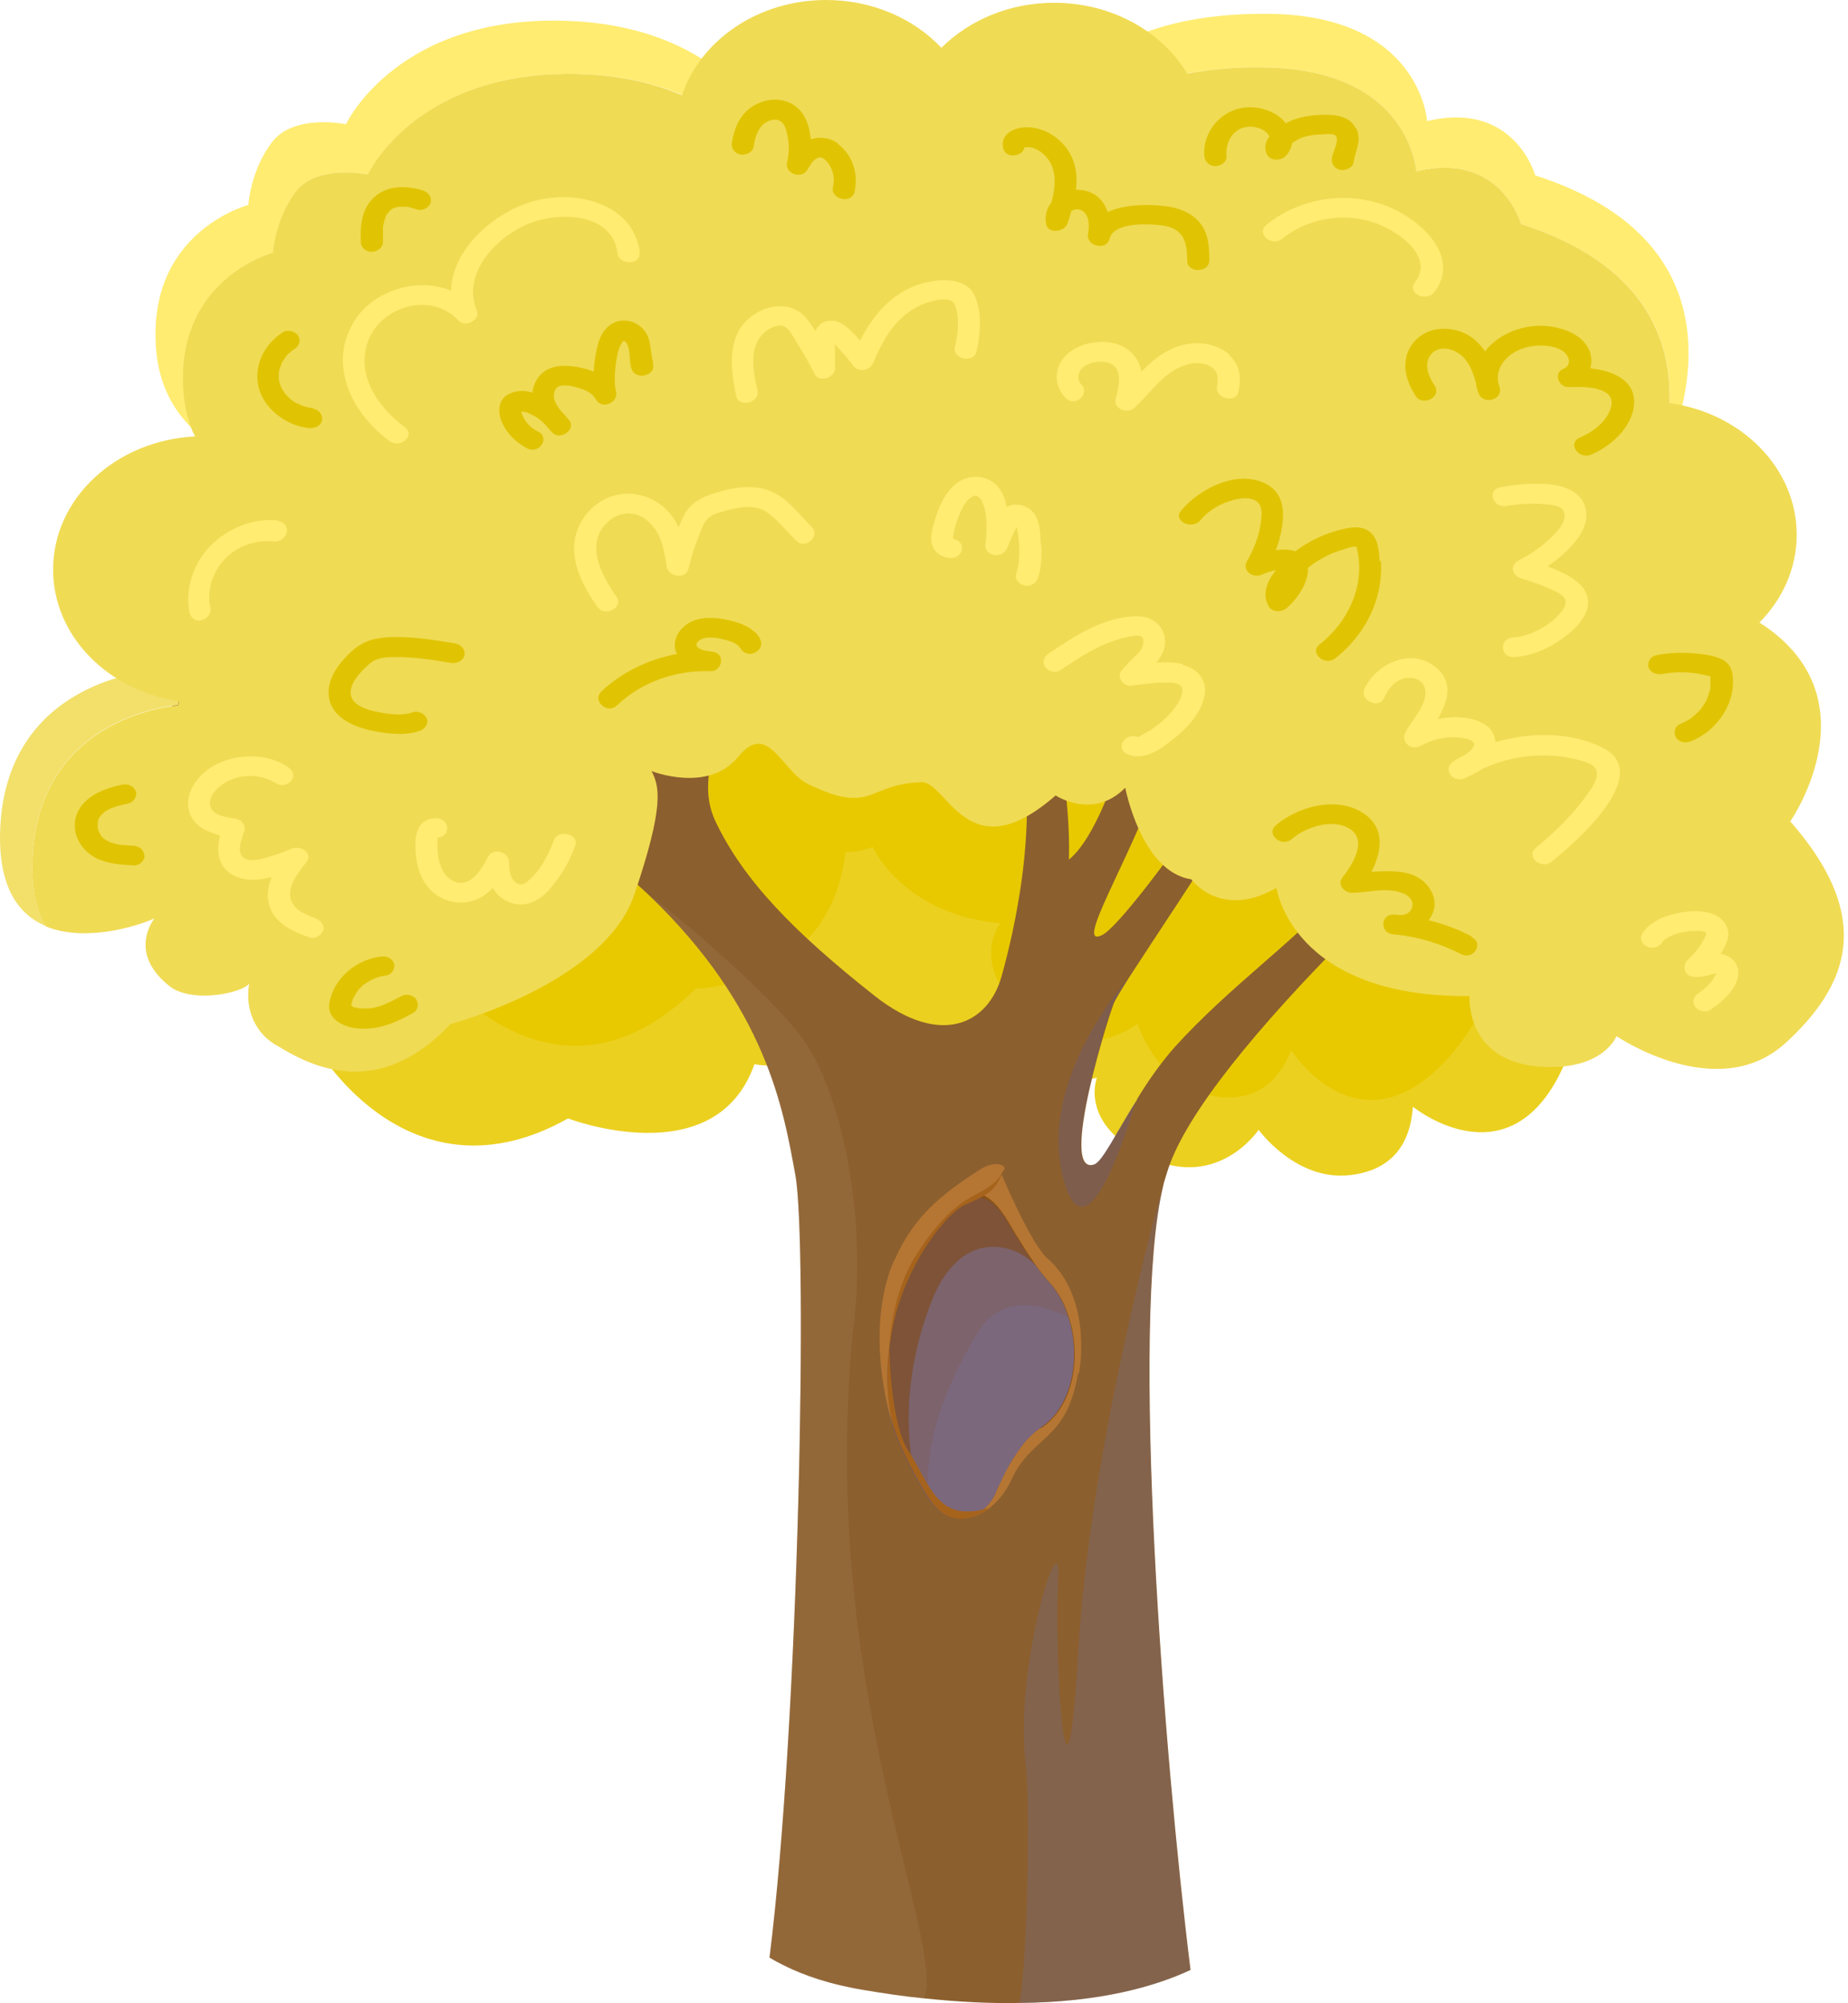 <svg width="60" height="65" viewBox="0 0 60 65" fill="none" xmlns="http://www.w3.org/2000/svg">
<path d="M10.354 34.09C10.354 34.09 13.334 39.16 18.444 36.29C18.444 36.29 23.234 38.13 24.494 34.53C24.494 34.53 27.064 35.08 27.494 32.37C27.494 32.37 28.754 35.65 30.894 33.92C30.894 33.92 32.504 35.7 35.614 34.97C35.614 34.97 35.004 36.5 37.284 37.56C39.564 38.62 40.864 36.66 40.864 36.66C40.864 36.66 42.074 38.33 43.824 38.13C45.164 37.98 45.784 37.16 45.874 35.91C45.874 35.91 49.194 38.61 50.904 34.26C52.614 29.91 49.284 26.25 49.284 26.25L23.644 20.6L10.344 34.09H10.354Z" fill="#EBD01F"/>
<path d="M8.364 21.87C8.364 21.87 8.874 29.39 15.594 27.58C15.594 27.58 19.444 29.7 22.064 26.04C22.064 26.04 24.324 27.37 25.594 24.93C25.594 24.93 25.754 28.43 28.334 27.48C28.334 27.48 29.304 29.67 32.484 29.96C32.484 29.96 31.424 31.22 33.254 32.94C35.084 34.66 36.934 33.22 36.934 33.22C36.934 33.22 37.554 35.18 39.284 35.54C40.604 35.82 41.454 35.23 41.924 34.08C41.924 34.08 44.224 37.69 47.214 34.1C50.204 30.51 48.194 25.98 48.194 25.98L25.634 12.56L8.354 21.87H8.364Z" fill="#E8C900"/>
<path d="M13.474 30.66C13.474 30.66 17.614 36.96 22.584 32.08C22.584 32.08 26.974 32.03 27.464 27.56C27.464 27.56 30.084 27.6 29.994 24.86C29.994 24.86 31.864 27.83 33.634 25.73C33.634 25.73 35.554 27.16 38.464 25.84C38.464 25.84 38.164 27.46 40.594 28.06C43.024 28.66 43.934 26.49 43.934 26.49C43.934 26.49 45.444 27.89 47.124 27.36C48.404 26.95 48.854 26.03 48.704 24.79C48.704 24.79 52.484 26.8 53.324 22.2C54.164 17.6 50.184 14.65 50.184 14.65L23.944 14.06L13.474 30.66Z" fill="#E8C900"/>
<path d="M49.994 21.59C49.994 21.59 47.834 25.97 44.444 29.65C44.234 29.88 44.014 30.11 43.794 30.34C40.824 33.33 38.524 36.11 37.924 37.94C37.884 38.07 37.844 38.19 37.804 38.33C37.804 38.33 37.784 38.38 37.764 38.49C36.694 42.9 37.794 57.04 38.654 63.92C37.514 64.45 35.734 64.97 33.084 64.99C32.164 65.01 31.134 64.96 29.994 64.84C29.364 64.78 28.694 64.68 27.984 64.56C27.744 64.52 27.514 64.47 27.294 64.42C26.294 64.19 25.544 63.85 24.984 63.52C25.954 55.8 26.224 40.32 25.824 38.13C25.434 36 24.894 32.7 21.064 29.04C20.524 28.53 19.934 28.02 19.264 27.5C19.224 27.47 19.164 27.46 19.124 27.43C16.984 26.38 14.934 25.57 13.114 24.96C8.864 23.54 5.834 23.18 5.834 23.18C5.834 23.18 3.564 21.05 8.644 22.16C10.364 22.54 10.194 22.61 11.934 23.15C15.344 24.23 18.464 25.25 20.034 24.68C22.404 23.83 20.724 18.99 20.944 16.67C21.094 15.1 20.634 13.19 20.314 12.13C20.174 11.64 20.054 11.33 20.054 11.33C20.054 11.33 20.514 11.51 21.014 12C21.584 12.56 22.194 13.55 22.114 15.15C21.984 17.71 22.854 19.88 23.364 19.95C23.874 20.03 25.164 18.76 26.094 17.51C27.234 15.96 26.834 14.58 26.834 14.58C26.834 14.58 29.894 14.69 27.474 17.55C25.284 20.14 23.064 22.25 23.084 24.27C23.084 25.02 22.794 25.73 23.234 26.66C24.144 28.57 25.784 30.25 28.394 32.31C30.564 34.02 32.104 33.2 32.524 31.66C32.904 30.29 33.784 26.68 33.074 23.6C32.984 23.18 32.854 22.77 32.694 22.38C32.184 21.15 29.474 15.77 29.474 15.77L30.454 15.39C30.454 15.39 32.164 19.49 33.294 21.43C33.584 21.94 33.834 22.48 34.014 23.03C34.824 25.42 34.704 27.89 34.704 27.89C35.504 27.26 36.314 25.17 36.664 23.48C36.874 22.42 36.894 21.51 36.624 21.2C34.944 19.29 34.054 16.26 34.054 16.09C34.054 15.96 36.614 21.4 36.664 20.29C36.754 18.6 36.644 16.9 36.644 16.9L37.444 22.91L40.114 15.9L40.934 13.74C40.894 13.89 40.664 14.76 40.334 15.97C39.604 18.69 38.364 23.14 37.644 25.16C37.644 25.19 37.644 25.2 37.624 25.22C36.644 27.99 34.854 30.8 35.784 30.34C36.264 30.1 37.854 28.01 39.304 25.92C39.624 25.47 39.934 25.03 40.214 24.6C40.424 24.3 41.284 18.55 41.464 18.27C41.594 18.07 41.034 23.35 41.144 23.18C41.614 22.44 41.944 21.87 42.034 21.62C42.424 20.55 42.774 18.75 42.774 18.75C42.774 18.75 45.034 17.49 42.754 21.92C42.084 23.22 41.174 24.73 40.234 26.22C38.884 28.36 37.484 30.44 36.644 31.74C36.454 32.04 36.294 32.3 36.184 32.51C36.074 32.7 34.324 38.21 35.534 37.78C35.804 37.68 36.254 36.73 36.914 35.69V35.67C37.264 35.09 37.684 34.49 38.144 33.97C39.944 31.99 42.014 30.56 43.344 29.05C43.944 28.38 44.394 27.7 44.604 26.95C46.084 21.87 46.234 18.54 46.474 18.27C46.654 18.06 45.464 26.53 45.634 26.33C47.644 24 49.134 20.93 49.134 20.93L50.014 21.57L49.994 21.59Z" fill="#8C5F2E"/>
<g style="mix-blend-mode:multiply" opacity="0.47">
<path d="M27.444 17.56C25.254 20.15 23.034 22.26 23.054 24.28C22.794 24.4 22.514 24.45 22.234 24.41C19.654 24.04 21.624 24.56 20.644 26.38C20.334 26.94 19.764 27.26 19.114 27.43C16.974 26.38 14.924 25.57 13.104 24.96C12.604 24.36 12.214 23.75 11.914 23.16C15.324 24.24 18.444 25.26 20.014 24.69C22.384 23.84 20.704 19 20.924 16.68C21.074 15.11 20.614 13.2 20.294 12.14C20.524 12.1 20.754 12.05 20.994 12.01C21.564 12.57 22.174 13.56 22.094 15.16C21.964 17.72 22.834 19.89 23.344 19.96C23.854 20.04 25.144 18.77 26.074 17.52C27.214 15.97 26.814 14.59 26.814 14.59C26.814 14.59 29.874 14.7 27.454 17.56H27.444Z" fill="#5259A6"/>
</g>
<g style="mix-blend-mode:multiply" opacity="0.47">
<path d="M33.264 21.44C33.554 21.95 33.804 22.49 33.984 23.04C33.714 23.24 33.404 23.43 33.044 23.61C32.954 23.19 32.824 22.78 32.664 22.39C32.154 21.16 29.444 15.78 29.444 15.78L30.424 15.4C30.424 15.4 32.134 19.5 33.264 21.44Z" fill="#5259A6"/>
</g>
<g style="mix-blend-mode:multiply" opacity="0.47">
<path d="M40.304 15.98C39.574 18.7 38.334 23.15 37.614 25.17C37.434 24.88 37.184 24.43 36.764 23.7C36.724 23.62 36.674 23.55 36.634 23.48C36.844 22.42 36.864 21.51 36.594 21.2C34.914 19.29 34.024 16.26 34.024 16.09C34.024 15.96 36.584 21.4 36.634 20.29C36.724 18.6 36.614 16.9 36.614 16.9L37.414 22.91L40.084 15.9C40.154 15.93 40.224 15.95 40.304 15.97V15.98Z" fill="#5259A6"/>
</g>
<g style="mix-blend-mode:multiply" opacity="0.47">
<path d="M42.734 21.93C42.064 23.23 41.154 24.74 40.214 26.23C39.834 26.1 39.524 26.01 39.274 25.94C39.594 25.49 39.904 25.05 40.184 24.62C40.394 24.32 41.254 18.57 41.434 18.29C41.564 18.09 41.004 23.37 41.114 23.2C41.584 22.46 41.914 21.89 42.004 21.64C42.394 20.57 42.744 18.77 42.744 18.77C42.744 18.77 45.004 17.51 42.724 21.94L42.734 21.93Z" fill="#5259A6"/>
</g>
<g style="mix-blend-mode:multiply" opacity="0.47">
<path d="M49.994 21.59C49.994 21.59 47.834 25.97 44.444 29.65C44.114 29.5 43.754 29.31 43.324 29.06C43.924 28.39 44.374 27.71 44.584 26.96C46.064 21.88 46.214 18.55 46.454 18.28C46.634 18.07 45.444 26.54 45.614 26.34C47.624 24.01 49.114 20.94 49.114 20.94L49.994 21.58V21.59Z" fill="#5259A6"/>
</g>
<g style="mix-blend-mode:multiply" opacity="0.25">
<path d="M36.894 35.7C36.764 36.08 35.284 41.28 34.504 38.17C33.704 34.98 36.624 31.76 36.624 31.76C36.434 32.05 36.274 32.31 36.164 32.52C36.054 32.71 34.304 38.22 35.514 37.79C35.784 37.69 36.234 36.74 36.894 35.7Z" fill="#5259A6"/>
</g>
<g style="mix-blend-mode:multiply" opacity="0.25">
<path d="M33.094 65C33.384 63.54 33.434 58.28 33.304 57.27C32.904 54.08 34.504 49.06 34.354 51.28C34.224 53.5 34.604 60.58 35.004 53.62C35.374 47.23 37.424 39.68 37.754 38.49C36.684 42.9 37.784 57.04 38.644 63.92C37.504 64.45 35.724 64.97 33.074 64.99L33.094 65Z" fill="#696EA6"/>
</g>
<path opacity="0.21" d="M29.994 64.84C29.364 64.78 28.694 64.68 27.984 64.56C27.744 64.52 27.514 64.47 27.294 64.42C26.294 64.19 25.544 63.85 24.984 63.52C25.954 55.8 26.224 40.32 25.824 38.13C25.434 36 24.894 32.7 21.064 29.04C21.354 29.21 24.664 31.89 25.974 33.59C27.354 35.36 28.104 39.5 27.744 42.71C26.444 54.43 30.714 62.95 30.004 64.83L29.994 64.84Z" fill="#AB8A68"/>
<path d="M35.004 44.559C34.614 46.809 33.524 46.539 32.844 47.999C32.644 48.449 32.374 48.729 32.134 48.929C32.134 48.929 32.104 48.949 32.074 48.979C31.954 49.059 31.704 49.199 31.434 49.249C31.434 49.219 31.454 49.149 31.474 49.039C31.674 47.609 32.744 40.089 32.044 39.629C31.264 39.119 31.144 38.999 31.144 38.999L32.524 38.119C32.524 38.119 33.474 40.379 34.014 40.839C35.054 41.739 35.234 43.349 35.034 44.559H35.004Z" fill="#B57633"/>
<path d="M33.784 46.33C33.694 46.39 33.614 46.46 33.524 46.54C33.444 46.62 33.354 46.7 33.274 46.8C33.184 46.9 33.104 47.02 33.014 47.15C32.924 47.28 32.844 47.41 32.764 47.55C32.684 47.69 32.604 47.84 32.544 47.98C32.464 48.14 32.384 48.3 32.324 48.46C31.854 49.44 30.724 49.53 30.164 48.61L30.144 48.59C29.984 48.34 29.834 48.08 29.684 47.8C29.404 47.3 29.164 46.78 29.004 46.27C28.954 46.14 28.934 46.02 28.904 45.89C28.864 45.75 28.844 45.63 28.834 45.49C28.774 45.07 28.734 42.75 28.874 42.35C29.274 41.16 29.754 40.18 30.474 39.27C31.134 38.43 31.994 38.47 32.604 39.44C32.624 39.45 32.634 39.46 32.644 39.49C32.814 39.76 32.974 40.05 33.144 40.31C33.224 40.45 33.314 40.57 33.394 40.7C33.474 40.83 33.564 40.95 33.644 41.07C33.814 41.3 33.974 41.5 34.124 41.66C34.384 41.96 34.584 42.33 34.714 42.76C35.114 44.03 34.864 45.64 33.804 46.34L33.784 46.33Z" fill="#8C5112"/>
<g style="mix-blend-mode:multiply" opacity="0.25">
<path d="M33.774 46.33C33.684 46.389 33.604 46.459 33.514 46.539C33.434 46.609 33.344 46.7 33.264 46.8C33.174 46.9 33.094 47.02 33.004 47.15C32.914 47.279 32.834 47.41 32.754 47.55C32.674 47.69 32.594 47.84 32.534 47.98C32.454 48.139 32.374 48.3 32.314 48.459C32.224 48.65 32.104 48.809 31.964 48.94C31.964 48.94 31.957 48.943 31.944 48.95C31.724 49.139 31.454 49.249 31.184 49.249C31.114 49.249 31.034 49.239 30.974 49.23C30.954 49.23 30.934 49.219 30.914 49.219C30.894 49.219 30.884 49.209 30.864 49.209C30.584 49.13 30.334 48.94 30.134 48.62L30.114 48.599C29.954 48.349 29.804 48.09 29.654 47.809C29.374 47.309 29.134 46.789 28.974 46.279C28.924 46.15 28.904 46.029 28.874 45.9C28.834 45.76 28.814 45.639 28.804 45.499C28.764 45.19 28.764 44.309 28.834 43.59C28.864 43.34 28.894 43.109 28.924 42.94C29.194 41.69 29.674 40.91 30.344 39.84C31.074 38.669 31.954 38.469 32.574 39.44C32.594 39.45 32.604 39.459 32.614 39.489C32.784 39.76 32.944 40.05 33.114 40.309C33.194 40.45 33.284 40.569 33.364 40.7C33.444 40.83 33.534 40.95 33.614 41.069C33.784 41.3 33.944 41.499 34.094 41.66C34.354 41.959 34.554 42.33 34.684 42.76C35.084 44.029 34.834 45.639 33.774 46.34V46.33Z" fill="#5259A6"/>
</g>
<g style="mix-blend-mode:multiply" opacity="0.32">
<path d="M33.784 46.329C33.694 46.389 33.614 46.459 33.524 46.539C33.444 46.619 33.354 46.699 33.274 46.799C33.184 46.899 33.104 47.019 33.014 47.149C32.924 47.279 32.844 47.399 32.764 47.549C32.694 47.689 32.604 47.839 32.544 47.979C32.464 48.139 32.384 48.299 32.324 48.459C31.854 49.439 30.724 49.529 30.164 48.609L30.144 48.589C29.984 48.339 29.834 48.079 29.684 47.799C29.174 45.409 29.844 43.149 30.344 41.989C30.534 41.559 30.774 41.219 31.024 40.979C31.784 40.229 32.864 40.309 33.624 41.049C33.794 41.279 33.954 41.479 34.104 41.639C34.364 41.939 34.564 42.309 34.694 42.739C35.094 44.009 34.844 45.619 33.784 46.319V46.329Z" fill="#7B83DB"/>
</g>
<g style="mix-blend-mode:multiply" opacity="0.15">
<path d="M33.784 46.33C33.694 46.39 33.614 46.46 33.524 46.54C33.444 46.62 33.354 46.7 33.274 46.8C33.184 46.9 33.104 47.02 33.014 47.15C32.924 47.28 32.844 47.4 32.764 47.55C32.694 47.69 32.604 47.84 32.544 47.98C32.464 48.14 32.384 48.3 32.324 48.46C31.854 49.44 30.724 49.53 30.164 48.61L30.144 48.59C29.974 46.56 30.934 44.56 31.764 43.21C32.664 41.74 34.354 42.57 34.694 42.75C35.094 44.02 34.844 45.63 33.784 46.33Z" fill="#7B83DB"/>
</g>
<path d="M32.124 48.93C32.124 48.93 32.094 48.95 32.064 48.98C31.944 49.06 31.694 49.2 31.424 49.25C31.364 49.27 31.284 49.28 31.214 49.28C31.144 49.28 30.584 49.3 30.174 48.62L30.154 48.6C29.994 48.35 29.844 48.09 29.694 47.81C29.414 47.31 29.174 46.79 29.014 46.28C28.964 46.15 28.944 46.03 28.914 45.9C28.874 45.76 28.854 45.64 28.844 45.5C28.804 45.19 28.804 44.31 28.874 43.59C28.874 43.8 28.904 46.22 29.514 47.11C30.054 47.91 30.344 49.11 31.474 49.04C31.634 49.04 31.794 49.02 31.984 48.96C31.984 48.96 31.99 48.956 32.004 48.95C32.004 48.95 32.114 48.94 32.154 48.93H32.124Z" fill="#A6631C"/>
<path d="M29.034 40.91C29.634 39.51 30.554 38.75 31.834 37.94C32.314 37.64 32.684 37.81 32.604 37.94C32.294 38.51 31.614 38.84 31.234 39.11C29.144 40.62 28.434 44.08 28.994 46.27C28.994 46.27 27.994 43.33 29.024 40.9L29.034 40.91Z" fill="#B57633"/>
<path d="M32.554 38.04C32.554 38.04 32.464 38.33 32.234 38.58C32.004 38.83 31.364 39.07 31.274 39.12C30.614 39.48 29.084 41.42 28.874 43.82C28.874 43.82 28.874 42.08 29.764 40.69C30.654 39.3 31.354 38.93 31.654 38.77C31.954 38.61 32.354 38.41 32.554 38.04Z" fill="#A6631C"/>
<path d="M7.614 21.39C7.614 21.39 6.164 20.47 5.784 22.88C5.784 22.88 1.344 23.16 1.064 27.7C0.994 28.77 1.174 29.52 1.494 30.05C0.574 29.67 -0.106 28.73 0.014 26.75C0.304 22.07 4.884 21.78 4.884 21.78C5.274 19.3 6.764 20.25 6.764 20.25C6.324 18.21 7.534 16.96 8.634 16.26C9.754 16.74 10.814 16.82 10.924 16.83C10.734 16.89 6.894 18.07 7.614 21.4V21.39Z" fill="#F2E06B"/>
<path d="M53.694 15.61C54.504 13.34 55.114 9.11 49.384 7.27C49.384 7.27 48.744 4.9 45.984 5.56C45.984 5.56 45.784 2.26 41.074 2.19C36.354 2.11 34.414 4.2 33.934 5.69C33.934 5.69 32.394 5.07 31.044 5.64C29.694 6.2 29.404 7.01 29.404 7.01C29.404 7.01 28.934 6.39 27.684 6.38C26.434 6.38 25.904 7.04 25.904 7.04C25.904 7.04 24.744 2.74 19.174 2.42C13.604 2.1 11.954 5.66 11.954 5.66C11.954 5.66 10.304 5.32 9.614 6.22C8.934 7.13 8.874 8.2 8.874 8.2C8.874 8.2 5.634 9.05 5.974 12.81C6.014 13.2 6.094 13.56 6.214 13.88C5.624 13.29 5.174 12.49 5.074 11.4C4.724 7.52 8.064 6.65 8.064 6.65C8.064 6.65 8.124 5.54 8.834 4.61C9.544 3.68 11.234 4.03 11.234 4.03C11.234 4.03 12.944 0.36 18.684 0.69C24.424 1.02 25.624 5.45 25.624 5.45C25.624 5.45 26.164 4.76 27.454 4.77C28.744 4.77 29.224 5.42 29.224 5.42C29.224 5.42 29.524 4.59 30.914 4.01C32.314 3.43 33.894 4.06 33.894 4.06C34.394 2.52 36.394 0.37 41.264 0.45C46.124 0.53 46.334 3.93 46.334 3.93C49.174 3.25 49.844 5.69 49.844 5.69C57.284 8.08 54.364 14.38 53.704 15.62L53.694 15.61Z" fill="#FFEC71"/>
<path d="M58.134 26.64C58.134 26.64 60.924 22.62 57.124 20.2C57.874 19.44 58.334 18.45 58.334 17.35C58.334 15.19 56.544 13.4 54.204 13.08C54.274 10.96 53.344 8.54 49.384 7.27C49.384 7.27 48.744 4.9 45.984 5.56C45.984 5.56 45.784 2.26 41.074 2.19C40.114 2.17 39.284 2.25 38.544 2.39C37.724 1.02 36.094 0.09 34.224 0.09C32.764 0.09 31.464 0.66 30.564 1.55C29.664 0.6 28.324 0 26.824 0C24.614 0 22.744 1.3 22.144 3.09C21.324 2.74 20.354 2.49 19.164 2.42C13.594 2.1 11.944 5.66 11.944 5.66C11.944 5.66 10.294 5.32 9.604 6.22C8.924 7.13 8.864 8.2 8.864 8.2C8.864 8.2 5.624 9.05 5.964 12.81C6.004 13.2 6.084 13.56 6.204 13.88C6.244 13.98 6.284 14.07 6.334 14.16C3.764 14.29 1.724 16.17 1.724 18.48C1.724 20.63 3.494 22.41 5.814 22.75C5.814 22.8 5.794 22.84 5.784 22.89C5.784 22.89 1.344 23.17 1.064 27.71C0.994 28.78 1.174 29.53 1.494 30.06C2.734 30.57 4.394 30.08 5.014 29.8C5.014 29.8 4.584 30.33 4.774 31.01C4.864 31.32 5.074 31.66 5.504 32C5.594 32.07 5.704 32.13 5.814 32.17C6.634 32.49 7.934 32.17 8.094 31.91C8.094 31.91 7.964 32.45 8.194 33.02C8.314 33.32 8.524 33.63 8.894 33.87L9.084 33.98C10.234 34.68 12.354 35.64 14.624 33.23C14.624 33.23 19.614 31.91 20.594 29.03C21.574 26.14 21.414 25.52 21.154 25.02C21.154 25.02 22.994 25.75 23.964 24.56C24.934 23.36 25.384 25.03 26.234 25.44C28.354 26.46 28.124 25.44 29.914 25.38C30.764 25.35 31.404 28.32 34.274 25.81C34.274 25.81 35.494 26.62 36.534 25.56C36.534 25.56 37.054 28.29 38.674 28.53C38.674 28.53 39.624 29.85 41.444 28.81C41.444 28.81 41.934 32.37 47.714 32.32C47.714 32.32 47.544 34.54 50.194 34.62C52.084 34.68 52.484 33.62 52.484 33.62C52.484 33.62 55.764 35.86 57.974 33.84L58.094 33.73C60.204 31.74 60.684 29.57 58.124 26.65L58.134 26.64Z" fill="#F0DB54"/>
<path d="M20.774 8.2C20.584 6.55 18.524 6.05 17.004 6.63C15.774 7.11 14.674 8.22 14.644 9.43C13.554 8.98 12.134 9.42 11.514 10.4C10.644 11.77 11.364 13.37 12.644 14.31C13.004 14.57 13.504 14.12 13.144 13.86C12.184 13.16 11.494 12.02 12.014 10.92C12.504 9.91 14.024 9.48 14.884 10.4C15.114 10.65 15.604 10.37 15.484 10.08C15.024 8.97 15.934 7.85 17.004 7.33C18.034 6.83 19.894 6.87 20.044 8.21C20.094 8.61 20.814 8.61 20.764 8.2H20.774Z" fill="#FFEC71"/>
<path d="M26.334 17.08C25.964 16.71 25.614 16.22 25.114 15.98C24.604 15.73 23.984 15.78 23.444 15.93C22.924 16.07 22.444 16.25 22.214 16.71C22.144 16.84 22.084 16.98 22.034 17.11C21.914 16.85 21.744 16.61 21.494 16.41C20.954 15.98 20.194 15.88 19.574 16.23C19.014 16.55 18.674 17.11 18.644 17.69C18.604 18.41 18.974 19.09 19.394 19.69C19.644 20.04 20.264 19.71 20.014 19.36C19.504 18.65 18.944 17.55 19.814 16.87C20.194 16.58 20.664 16.59 21.024 16.9C21.474 17.27 21.564 17.86 21.644 18.38C21.694 18.71 22.254 18.83 22.354 18.45C22.454 18.05 22.574 17.66 22.734 17.28C22.814 17.09 22.874 16.88 23.064 16.76C23.224 16.65 23.464 16.6 23.654 16.55C24.064 16.44 24.554 16.37 24.914 16.63C25.264 16.89 25.544 17.24 25.844 17.54C26.154 17.85 26.654 17.39 26.344 17.09L26.334 17.08Z" fill="#FFEC71"/>
<path d="M10.244 29.79C9.874 29.67 9.474 29.48 9.424 29.1C9.374 28.68 9.694 28.3 9.954 27.97C10.174 27.68 9.744 27.41 9.454 27.54C9.204 27.65 8.944 27.74 8.674 27.82C8.464 27.88 8.134 27.97 7.934 27.85C7.644 27.67 7.864 27.18 7.934 26.96C7.994 26.8 7.854 26.6 7.674 26.57C7.384 26.52 6.894 26.47 6.824 26.15C6.764 25.87 7.014 25.58 7.254 25.43C7.764 25.09 8.474 25.1 8.984 25.43C9.144 25.53 9.384 25.45 9.474 25.31C9.584 25.15 9.494 24.98 9.334 24.88C8.534 24.35 7.314 24.46 6.614 25.08C6.244 25.4 5.994 25.91 6.154 26.37C6.294 26.79 6.704 26.99 7.144 27.11C7.034 27.56 7.044 28.06 7.504 28.36C7.884 28.6 8.364 28.58 8.824 28.46C8.704 28.74 8.654 29.03 8.734 29.34C8.874 29.93 9.474 30.22 10.054 30.42C10.234 30.48 10.444 30.34 10.494 30.19C10.544 30.01 10.414 29.86 10.234 29.8L10.244 29.79Z" fill="#FFEC71"/>
<path d="M9.044 16.89C8.234 16.79 7.364 17.14 6.774 17.77C6.244 18.35 6.004 19.17 6.154 19.87C6.194 20.04 6.324 20.17 6.524 20.13C6.694 20.1 6.874 19.91 6.834 19.74C6.714 19.21 6.864 18.63 7.264 18.18C7.684 17.71 8.334 17.5 8.914 17.57C9.094 17.59 9.284 17.43 9.314 17.26C9.344 17.07 9.214 16.93 9.034 16.91L9.044 16.89Z" fill="#FFEC71"/>
<path d="M39.924 11.51C39.614 11.24 39.154 11.1 38.714 11.14C37.994 11.21 37.504 11.61 37.054 12.06C37.034 11.93 36.994 11.79 36.914 11.67C36.664 11.24 36.154 11.05 35.624 11.1C35.144 11.14 34.674 11.35 34.444 11.74C34.214 12.13 34.284 12.59 34.604 12.92C34.914 13.23 35.414 12.77 35.104 12.47C34.974 12.34 34.994 12.12 35.104 11.98C35.254 11.8 35.534 11.73 35.774 11.74C36.514 11.76 36.344 12.51 36.224 12.93C36.134 13.24 36.574 13.46 36.834 13.23C37.344 12.77 37.744 12.11 38.444 11.86C38.704 11.76 38.984 11.75 39.244 11.86C39.554 12.01 39.564 12.25 39.514 12.54C39.444 12.94 40.144 13.1 40.214 12.7C40.294 12.26 40.284 11.85 39.904 11.52L39.924 11.51Z" fill="#FFEC71"/>
<path d="M51.974 24.23C50.964 23.75 49.674 23.75 48.554 24.08C48.534 23.89 48.464 23.7 48.294 23.57C47.894 23.25 47.264 23.22 46.684 23.33C47.004 22.76 47.214 22.13 46.604 21.64C45.784 20.98 44.664 21.57 44.304 22.34C44.124 22.71 44.754 23.03 44.934 22.65C45.044 22.42 45.194 22.18 45.454 22.06C45.744 21.93 46.134 21.99 46.244 22.28C46.434 22.78 45.844 23.35 45.624 23.77C45.474 24.05 45.794 24.38 46.124 24.2C46.554 23.97 47.054 23.86 47.554 23.96C48.034 24.05 47.864 24.28 47.604 24.47C47.464 24.54 47.324 24.62 47.194 24.7C46.824 24.94 47.144 25.43 47.564 25.25C47.754 25.16 47.954 25.07 48.124 24.95C49.094 24.5 50.224 24.38 51.284 24.67C51.624 24.76 51.914 24.86 51.834 25.22C51.764 25.5 51.544 25.76 51.374 25.99C50.944 26.55 50.424 27.05 49.864 27.51C49.524 27.79 50.034 28.23 50.374 27.96C51.164 27.33 53.754 25.08 51.994 24.24L51.974 24.23Z" fill="#FFEC71"/>
<path d="M44.874 6.63C43.584 6.19 42.124 6.47 41.114 7.3C40.774 7.58 41.284 8.02 41.624 7.75C42.384 7.13 43.454 6.91 44.444 7.17C45.284 7.4 46.624 8.29 45.934 9.17C45.674 9.51 46.294 9.82 46.564 9.48C47.484 8.31 46.054 7.03 44.874 6.63Z" fill="#FFEC71"/>
<path d="M31.654 9.609C31.414 9.059 30.704 9.029 30.134 9.149C29.034 9.379 28.364 10.189 27.924 11.049C27.844 10.959 27.764 10.869 27.674 10.779C27.474 10.579 27.234 10.369 26.904 10.409C26.684 10.439 26.544 10.569 26.474 10.739C26.374 10.579 26.264 10.429 26.144 10.289C25.784 9.869 25.164 9.849 24.664 10.099C23.554 10.669 23.694 11.899 23.904 12.849C23.994 13.249 24.684 13.069 24.594 12.669C24.454 12.039 24.254 11.139 24.954 10.689C25.084 10.609 25.264 10.529 25.424 10.579C25.614 10.639 25.734 10.899 25.834 11.059C26.054 11.409 26.264 11.759 26.444 12.129C26.604 12.439 27.104 12.249 27.114 11.959C27.114 11.779 27.114 11.609 27.114 11.429C27.114 11.379 27.104 11.269 27.104 11.169C27.194 11.259 27.274 11.359 27.314 11.399C27.454 11.539 27.574 11.699 27.694 11.859C27.874 12.099 28.244 12.029 28.354 11.769C28.664 11.029 29.094 10.239 29.944 9.879C30.214 9.769 30.874 9.559 31.004 9.899C31.164 10.309 31.104 10.839 31.004 11.249C30.904 11.649 31.604 11.809 31.704 11.409C31.834 10.849 31.894 10.159 31.654 9.609Z" fill="#FFEC71"/>
<path d="M38.394 21.55C38.124 21.48 37.834 21.48 37.544 21.5C37.694 21.32 37.804 21.13 37.824 20.88C37.864 20.42 37.514 20.02 36.984 20C35.894 19.96 34.874 20.65 34.054 21.2C33.894 21.3 33.824 21.48 33.934 21.64C34.024 21.78 34.274 21.85 34.424 21.75C35.074 21.31 35.764 20.85 36.574 20.68C36.694 20.66 36.954 20.58 37.064 20.66C37.144 20.71 37.124 20.84 37.114 20.92C37.084 21.07 36.964 21.19 36.854 21.29C36.694 21.45 36.544 21.6 36.404 21.77C36.254 21.96 36.464 22.28 36.724 22.25C37.114 22.2 37.514 22.14 37.914 22.15C38.214 22.15 38.464 22.21 38.374 22.52C38.284 22.83 38.054 23.11 37.804 23.34C37.674 23.46 37.534 23.57 37.384 23.67L36.954 23.92C36.544 23.74 36.184 24.29 36.604 24.47C37.164 24.72 37.734 24.27 38.134 23.95C38.564 23.61 38.944 23.18 39.084 22.68C39.234 22.18 38.984 21.73 38.414 21.58L38.394 21.55Z" fill="#FFEC71"/>
<path d="M50.254 18.37C50.494 18.21 50.714 18.03 50.914 17.83C51.254 17.48 51.574 17.05 51.494 16.57C51.314 15.48 49.594 15.65 48.714 15.81C48.264 15.89 48.464 16.5 48.914 16.42C49.324 16.35 49.734 16.32 50.154 16.36C50.474 16.39 50.834 16.42 50.794 16.78C50.754 17.1 50.424 17.39 50.184 17.6C49.914 17.83 49.614 18.03 49.294 18.19C49.004 18.34 49.104 18.69 49.394 18.77C49.774 18.88 50.144 19.02 50.504 19.19C50.794 19.33 50.934 19.5 50.744 19.78C50.434 20.23 49.734 20.65 49.134 20.68C48.674 20.7 48.684 21.34 49.154 21.32C49.654 21.29 50.114 21.12 50.514 20.86C50.904 20.61 51.304 20.3 51.484 19.89C51.814 19.11 51.034 18.67 50.274 18.39L50.254 18.37Z" fill="#FFEC71"/>
<path d="M56.414 31.399C56.354 31.16 56.134 30.989 55.864 30.95C55.944 30.82 56.024 30.68 56.074 30.54C56.224 30.119 55.954 29.739 55.494 29.619C55.124 29.52 54.704 29.57 54.334 29.66C53.924 29.759 53.554 29.95 53.324 30.279C53.224 30.43 53.294 30.63 53.464 30.709C53.644 30.799 53.854 30.739 53.954 30.59C54.004 30.52 54.084 30.45 54.184 30.399C54.304 30.34 54.364 30.32 54.504 30.279C54.654 30.239 54.764 30.23 54.894 30.209H55.074H55.174H55.224L55.314 30.23H55.334L55.394 30.259V30.309L55.374 30.369L55.354 30.419C55.214 30.7 55.014 30.939 54.784 31.16C54.614 31.32 54.674 31.66 54.954 31.689C55.184 31.72 55.374 31.68 55.584 31.61L55.704 31.579V31.64L55.684 31.669L55.664 31.7L55.604 31.799C55.484 31.959 55.324 32.109 55.154 32.219C55.004 32.319 54.924 32.499 55.034 32.66C55.124 32.8 55.374 32.87 55.524 32.77C55.974 32.469 56.564 31.95 56.414 31.39V31.399Z" fill="#FFEC71"/>
<path d="M17.974 27.28C17.804 27.75 17.534 28.27 17.124 28.6C16.984 28.72 16.844 28.74 16.704 28.6C16.534 28.43 16.534 28.16 16.524 27.94C16.504 27.65 16.014 27.49 15.854 27.79C15.654 28.17 15.224 28.94 14.624 28.53C14.394 28.37 14.294 28.12 14.244 27.88C14.214 27.74 14.214 27.6 14.204 27.46C14.204 27.4 14.204 27.33 14.204 27.27V27.18C14.644 27.15 14.614 26.55 14.164 26.55C13.474 26.55 13.464 27.23 13.494 27.67C13.534 28.13 13.664 28.59 14.034 28.93C14.394 29.25 14.924 29.39 15.404 29.21C15.654 29.12 15.844 28.98 16.004 28.81C16.044 28.88 16.084 28.94 16.134 29C16.394 29.28 16.814 29.43 17.214 29.3C17.604 29.17 17.864 28.85 18.084 28.55C18.344 28.21 18.534 27.83 18.674 27.44C18.814 27.05 18.114 26.89 17.974 27.28Z" fill="#FFEC71"/>
<path d="M33.794 17.68C33.774 17.36 33.784 16.94 33.574 16.66C33.374 16.39 32.974 16.29 32.684 16.45C32.624 16.09 32.434 15.69 32.044 15.54C31.624 15.37 31.184 15.52 30.904 15.82C30.614 16.13 30.454 16.52 30.344 16.9C30.274 17.14 30.194 17.41 30.254 17.65C30.324 17.92 30.574 18.1 30.884 18.11C31.074 18.11 31.244 17.95 31.234 17.78C31.234 17.62 31.104 17.52 30.944 17.48V17.46C30.944 17.39 30.964 17.31 30.974 17.24C31.024 17.04 31.084 16.85 31.164 16.66C31.224 16.52 31.294 16.39 31.384 16.27C31.444 16.2 31.554 16.11 31.624 16.09H31.704L31.814 16.16C31.894 16.25 31.944 16.4 31.974 16.53C32.054 16.88 32.044 17.28 31.994 17.63C31.934 18.04 32.524 18.17 32.694 17.79C32.804 17.55 32.894 17.32 33.014 17.08V17.13C33.074 17.37 33.084 17.62 33.094 17.86C33.094 18.12 33.074 18.36 32.994 18.61C32.934 18.77 33.074 18.96 33.254 19C33.454 19.04 33.634 18.93 33.694 18.77C33.814 18.42 33.834 18.05 33.804 17.68H33.794Z" fill="#FFEC71"/>
<path d="M21.214 11.779C21.084 11.399 21.184 11.009 20.874 10.669C20.584 10.359 20.084 10.299 19.754 10.589C19.464 10.829 19.394 11.219 19.334 11.549C19.304 11.719 19.284 11.889 19.274 12.059C19.194 12.029 19.104 11.989 19.014 11.969C18.614 11.859 18.084 11.799 17.724 12.019C17.464 12.179 17.314 12.459 17.284 12.739C17.024 12.659 16.764 12.659 16.514 12.789C16.134 12.989 16.164 13.419 16.314 13.739C16.474 14.079 16.754 14.359 17.114 14.549C17.514 14.749 17.874 14.199 17.464 13.999C17.284 13.909 17.144 13.789 17.044 13.629C16.994 13.559 16.964 13.479 16.934 13.399V13.349L17.094 13.379C17.194 13.419 17.294 13.469 17.384 13.519C17.504 13.589 17.614 13.679 17.704 13.779C17.774 13.859 17.854 13.949 17.924 14.029C18.184 14.309 18.714 13.939 18.484 13.639C18.414 13.549 18.324 13.449 18.224 13.349C18.134 13.239 18.044 13.109 18.004 12.979C17.964 12.839 17.974 12.639 18.124 12.549C18.294 12.449 18.674 12.549 18.854 12.609C19.074 12.679 19.244 12.779 19.354 12.969C19.554 13.309 20.084 13.049 20.004 12.719C19.944 12.449 19.954 12.169 19.984 11.899C20.014 11.669 20.044 11.399 20.154 11.189L20.214 11.089L20.254 11.059C20.324 11.079 20.364 11.169 20.384 11.219C20.474 11.459 20.424 11.729 20.504 11.969C20.634 12.359 21.334 12.189 21.194 11.789L21.214 11.779Z" fill="#E0C404"/>
<path d="M10.154 13.239C10.084 13.239 10.004 13.22 9.934 13.2L9.824 13.169H9.804V13.159L9.624 13.079L9.534 13.03L9.494 12.999C9.384 12.919 9.304 12.829 9.244 12.759L9.144 12.6V12.579L9.124 12.559L9.094 12.47C9.054 12.35 9.044 12.29 9.054 12.159V12.069L9.074 12.009C9.084 11.94 9.114 11.88 9.134 11.819C9.134 11.79 9.154 11.759 9.194 11.7L9.304 11.54L9.324 11.52L9.344 11.499L9.424 11.43L9.504 11.36L9.554 11.329C9.714 11.229 9.784 11.05 9.674 10.889C9.584 10.749 9.334 10.68 9.184 10.78C8.534 11.2 8.214 11.93 8.414 12.63C8.604 13.27 9.274 13.8 10.014 13.889C10.204 13.909 10.394 13.839 10.454 13.659C10.494 13.509 10.384 13.3 10.194 13.27L10.154 13.239Z" fill="#E0C404"/>
<path d="M27.214 4.66C26.954 4.47 26.634 4.42 26.324 4.52C26.274 3.97 26.054 3.42 25.454 3.27C25.054 3.17 24.624 3.29 24.314 3.54C23.974 3.81 23.824 4.23 23.764 4.62C23.734 4.79 23.824 4.96 24.024 5.01C24.194 5.05 24.434 4.95 24.464 4.78C24.504 4.53 24.564 4.26 24.754 4.06C24.874 3.94 25.094 3.84 25.274 3.9C25.484 3.97 25.544 4.26 25.574 4.44C25.634 4.72 25.614 5 25.554 5.28C25.474 5.62 26.014 5.84 26.214 5.51C26.294 5.38 26.374 5.22 26.514 5.14C26.644 5.07 26.724 5.12 26.824 5.22C27.044 5.45 27.114 5.78 27.044 6.07C26.954 6.47 27.644 6.63 27.744 6.23C27.874 5.68 27.704 5.04 27.204 4.67L27.214 4.66Z" fill="#E0C404"/>
<path d="M13.764 6.189C13.234 6.019 12.624 5.999 12.184 6.369C11.724 6.759 11.694 7.339 11.714 7.859C11.714 8.029 11.884 8.179 12.084 8.169C12.274 8.159 12.444 8.019 12.434 7.839C12.434 7.729 12.434 7.609 12.434 7.499V7.349L12.444 7.329V7.309L12.464 7.229L12.504 7.079L12.524 7.039V7.009L12.614 6.889L12.664 6.829L12.714 6.789L12.784 6.749L12.934 6.709H13.004H13.084H13.114H13.154H13.244C13.344 6.739 13.444 6.769 13.544 6.799C13.724 6.859 13.944 6.729 13.984 6.569C14.024 6.389 13.914 6.239 13.724 6.179L13.764 6.189Z" fill="#E0C404"/>
<path d="M39.264 8.439C39.264 8.049 39.244 7.629 39.004 7.289C38.744 6.929 38.294 6.739 37.824 6.689C37.274 6.619 36.514 6.629 35.964 6.879C35.834 6.499 35.554 6.199 35.044 6.159H34.934C34.994 5.619 34.914 5.089 34.484 4.639C34.204 4.349 33.804 4.139 33.364 4.129C32.914 4.119 32.454 4.369 32.574 4.819C32.664 5.169 33.214 5.079 33.264 4.779H33.284H33.454C33.574 4.799 33.674 4.849 33.774 4.919C33.974 5.059 34.124 5.259 34.184 5.479C34.294 5.839 34.234 6.209 34.134 6.569C33.984 6.769 33.914 7.019 33.964 7.269C34.024 7.599 34.564 7.529 34.654 7.259C34.704 7.129 34.744 6.989 34.784 6.849C34.864 6.799 34.964 6.779 35.044 6.799C35.384 6.899 35.374 7.339 35.324 7.589C35.254 7.989 35.924 8.149 36.024 7.749C36.154 7.209 37.274 7.249 37.754 7.319C38.464 7.419 38.544 7.909 38.544 8.459C38.544 8.869 39.264 8.859 39.264 8.449V8.439Z" fill="#E0C404"/>
<path d="M44.794 18.21C44.774 17.9 44.754 17.46 44.454 17.24C44.124 17 43.634 17.15 43.274 17.26C42.854 17.39 42.474 17.59 42.134 17.83L42.054 17.89C41.874 17.82 41.644 17.82 41.424 17.85C41.534 17.56 41.614 17.25 41.644 16.94C41.694 16.48 41.614 15.97 41.124 15.71C40.164 15.2 38.904 15.89 38.344 16.57C38.074 16.9 38.694 17.21 38.974 16.88C39.174 16.64 39.444 16.45 39.754 16.32C40.034 16.21 40.494 16.08 40.774 16.25C41.044 16.42 40.954 16.84 40.914 17.09C40.844 17.48 40.694 17.85 40.484 18.21C40.314 18.5 40.664 18.79 40.984 18.64C41.124 18.58 41.264 18.53 41.424 18.5C41.134 18.87 40.964 19.29 41.194 19.68C41.304 19.87 41.604 19.87 41.764 19.74C42.114 19.45 42.494 18.9 42.464 18.43C42.564 18.35 42.664 18.27 42.784 18.2C43.024 18.05 43.274 17.93 43.554 17.85C43.674 17.81 43.874 17.73 44.014 17.74C44.054 17.74 44.004 17.69 44.044 17.75L44.094 17.97C44.274 19.06 43.774 20.18 42.844 20.91C42.494 21.18 43.014 21.63 43.354 21.36C44.014 20.84 44.484 20.15 44.704 19.4C44.814 19.01 44.864 18.6 44.834 18.2L44.794 18.21Z" fill="#E0C404"/>
<path d="M47.774 30.379C47.334 30.149 46.864 29.979 46.384 29.859C46.594 29.589 46.654 29.239 46.454 28.889C46.064 28.219 45.274 28.239 44.524 28.289C44.874 27.619 44.994 26.819 44.204 26.349C43.334 25.829 42.114 26.189 41.424 26.779C41.084 27.059 41.604 27.509 41.934 27.229C42.364 26.859 43.184 26.559 43.764 26.859C44.464 27.229 43.884 28.089 43.574 28.489C43.414 28.699 43.644 28.969 43.894 28.969C44.404 28.969 45.004 28.779 45.504 28.969C45.714 29.039 45.894 29.189 45.854 29.409C45.814 29.629 45.584 29.729 45.354 29.679H45.254C44.854 29.639 44.784 30.229 45.174 30.309L45.354 30.329C46.094 30.409 46.794 30.629 47.434 30.959C47.834 31.169 48.194 30.609 47.784 30.409L47.774 30.379Z" fill="#E0C404"/>
<path d="M56.224 21.779C56.134 21.36 55.614 21.27 55.204 21.22C54.724 21.16 54.244 21.169 53.774 21.259C53.584 21.299 53.474 21.5 53.524 21.649C53.584 21.829 53.774 21.899 53.974 21.869C54.354 21.799 54.774 21.799 55.144 21.86C55.244 21.88 55.334 21.899 55.434 21.919L55.534 21.95V21.98V22.079C55.534 22.149 55.534 22.22 55.534 22.29V22.34L55.494 22.47C55.474 22.54 55.454 22.599 55.424 22.669L55.404 22.72L55.354 22.809C55.314 22.88 55.274 22.939 55.224 23L55.194 23.04L55.174 23.059L55.104 23.13L54.924 23.29L54.874 23.329L54.764 23.39C54.694 23.43 54.614 23.459 54.544 23.5C54.364 23.57 54.324 23.799 54.424 23.939C54.534 24.099 54.744 24.119 54.914 24.049C55.534 23.79 55.984 23.279 56.174 22.7C56.274 22.41 56.294 22.09 56.234 21.79L56.224 21.779Z" fill="#E0C404"/>
<path d="M24.684 20.729L24.594 20.599L24.564 20.559L24.434 20.449C24.224 20.289 23.954 20.189 23.684 20.129C23.254 20.029 22.764 19.989 22.374 20.209C22.014 20.419 21.804 20.819 21.964 21.189L21.984 21.219C21.054 21.389 20.174 21.819 19.524 22.439C19.214 22.739 19.724 23.189 20.034 22.889C20.814 22.139 21.924 21.739 23.064 21.779C23.464 21.789 23.554 21.199 23.144 21.149C23.004 21.129 22.724 21.109 22.634 20.979C22.554 20.859 22.734 20.739 22.854 20.709C23.084 20.649 23.354 20.709 23.574 20.769C23.774 20.819 23.954 20.889 24.054 21.059C24.294 21.419 24.874 21.099 24.674 20.729H24.684Z" fill="#E0C404"/>
<path d="M14.804 20.88C14.174 20.78 13.534 20.67 12.894 20.67C12.584 20.67 12.264 20.69 11.974 20.79C11.694 20.89 11.464 21.07 11.264 21.28C10.884 21.67 10.574 22.17 10.694 22.7C10.804 23.19 11.274 23.48 11.774 23.63C12.034 23.71 12.304 23.76 12.584 23.79C12.934 23.83 13.284 23.83 13.614 23.72C13.794 23.66 13.914 23.5 13.864 23.33C13.814 23.18 13.604 23.05 13.414 23.11C13.024 23.24 12.594 23.17 12.204 23.09C11.894 23.02 11.544 22.9 11.434 22.67C11.274 22.37 11.534 22 11.754 21.77C11.884 21.63 12.034 21.48 12.224 21.4C12.424 21.32 12.664 21.32 12.884 21.32C13.474 21.32 14.054 21.41 14.634 21.51C14.824 21.54 15.024 21.45 15.074 21.28C15.124 21.12 15.004 20.93 14.814 20.89L14.804 20.88Z" fill="#E0C404"/>
<path d="M13.524 32.43C13.414 32.29 13.204 32.23 13.034 32.32C12.684 32.5 12.394 32.67 12.004 32.72H11.904H11.754H11.744H11.674L11.534 32.69H11.504L11.454 32.66L11.404 32.63V32.61C11.424 32.54 11.434 32.48 11.464 32.41V32.38L11.484 32.37L11.534 32.27L11.594 32.18L11.634 32.12L11.784 31.97L11.874 31.9H11.894L11.924 31.87C11.994 31.83 12.064 31.79 12.134 31.76C12.144 31.76 12.264 31.71 12.184 31.74L12.304 31.7C12.384 31.68 12.464 31.66 12.544 31.65C12.734 31.62 12.844 31.4 12.794 31.26C12.724 31.08 12.544 31.01 12.344 31.04C11.684 31.13 11.094 31.56 10.834 32.11C10.754 32.28 10.704 32.44 10.684 32.62C10.664 32.85 10.794 33.04 10.994 33.17C11.334 33.39 11.784 33.41 12.184 33.35C12.624 33.28 13.024 33.08 13.394 32.88C13.554 32.8 13.624 32.59 13.514 32.44L13.524 32.43Z" fill="#E0C404"/>
<path d="M4.684 27.75C4.674 27.57 4.514 27.45 4.314 27.44C4.224 27.44 4.134 27.43 4.044 27.42H4.034H3.984L3.844 27.4C3.764 27.39 3.684 27.36 3.604 27.34H3.584L3.564 27.32L3.444 27.26L3.404 27.23H3.394L3.314 27.16H3.304L3.284 27.12L3.244 27.05L3.224 27.02L3.194 26.94L3.174 26.87V26.81V26.72V26.68L3.194 26.61V26.57H3.204L3.244 26.5L3.274 26.46L3.414 26.33L3.464 26.3L3.554 26.25L3.644 26.21L3.704 26.19C3.854 26.14 4.014 26.1 4.164 26.07C4.344 26.03 4.464 25.83 4.414 25.68C4.344 25.51 4.164 25.42 3.964 25.46C3.344 25.59 2.714 25.85 2.494 26.42C2.284 26.96 2.584 27.59 3.154 27.86C3.524 28.03 3.934 28.06 4.344 28.08C4.534 28.09 4.704 27.92 4.694 27.75H4.684Z" fill="#E0C404"/>
<path d="M53.054 12.99C53.024 12.3 52.334 12.03 51.634 11.95C51.694 11.74 51.674 11.51 51.574 11.31C51.314 10.8 50.644 10.59 50.054 10.57C49.314 10.56 48.604 10.89 48.214 11.4C47.914 10.96 47.464 10.64 46.794 10.67C46.294 10.69 45.884 11 45.714 11.41C45.514 11.9 45.684 12.42 45.964 12.85C46.194 13.2 46.814 12.88 46.584 12.52C46.414 12.26 46.264 11.95 46.374 11.65C46.484 11.37 46.764 11.25 47.084 11.34C47.614 11.49 47.804 11.99 47.924 12.44C47.934 12.54 47.964 12.65 48.004 12.76C48.154 13.15 48.794 12.98 48.694 12.58C48.434 11.91 49.024 11.33 49.754 11.23C50.074 11.19 50.454 11.21 50.724 11.38C50.954 11.53 51.054 11.85 50.754 11.97C50.424 12.11 50.604 12.58 50.944 12.56C51.424 12.54 52.444 12.54 52.314 13.17C52.214 13.64 51.754 14 51.294 14.2C50.874 14.38 51.244 14.92 51.664 14.75C52.394 14.44 53.084 13.75 53.054 12.99Z" fill="#E0C404"/>
<path d="M44.004 4.139C43.794 3.739 43.294 3.709 42.844 3.729C42.464 3.749 42.074 3.819 41.744 3.999L41.714 3.959C41.454 3.649 41.024 3.489 40.594 3.479C39.664 3.479 39.024 4.299 39.104 5.079C39.124 5.249 39.264 5.399 39.474 5.389C39.654 5.389 39.844 5.239 39.824 5.059C39.784 4.679 39.984 4.189 40.474 4.119C40.664 4.089 40.884 4.139 41.044 4.239C41.104 4.279 41.174 4.349 41.214 4.429C41.084 4.609 41.024 4.809 41.144 5.029C41.244 5.219 41.564 5.219 41.714 5.089C41.854 4.959 41.924 4.799 41.954 4.639C42.044 4.579 42.144 4.529 42.194 4.499C42.414 4.399 42.674 4.369 42.924 4.359C43.074 4.359 43.354 4.309 43.394 4.449C43.454 4.649 43.274 4.919 43.244 5.119C43.214 5.289 43.304 5.459 43.504 5.509C43.674 5.549 43.914 5.449 43.944 5.279C44.004 4.889 44.234 4.529 44.024 4.149L44.004 4.139Z" fill="#E0C404"/>
</svg>
